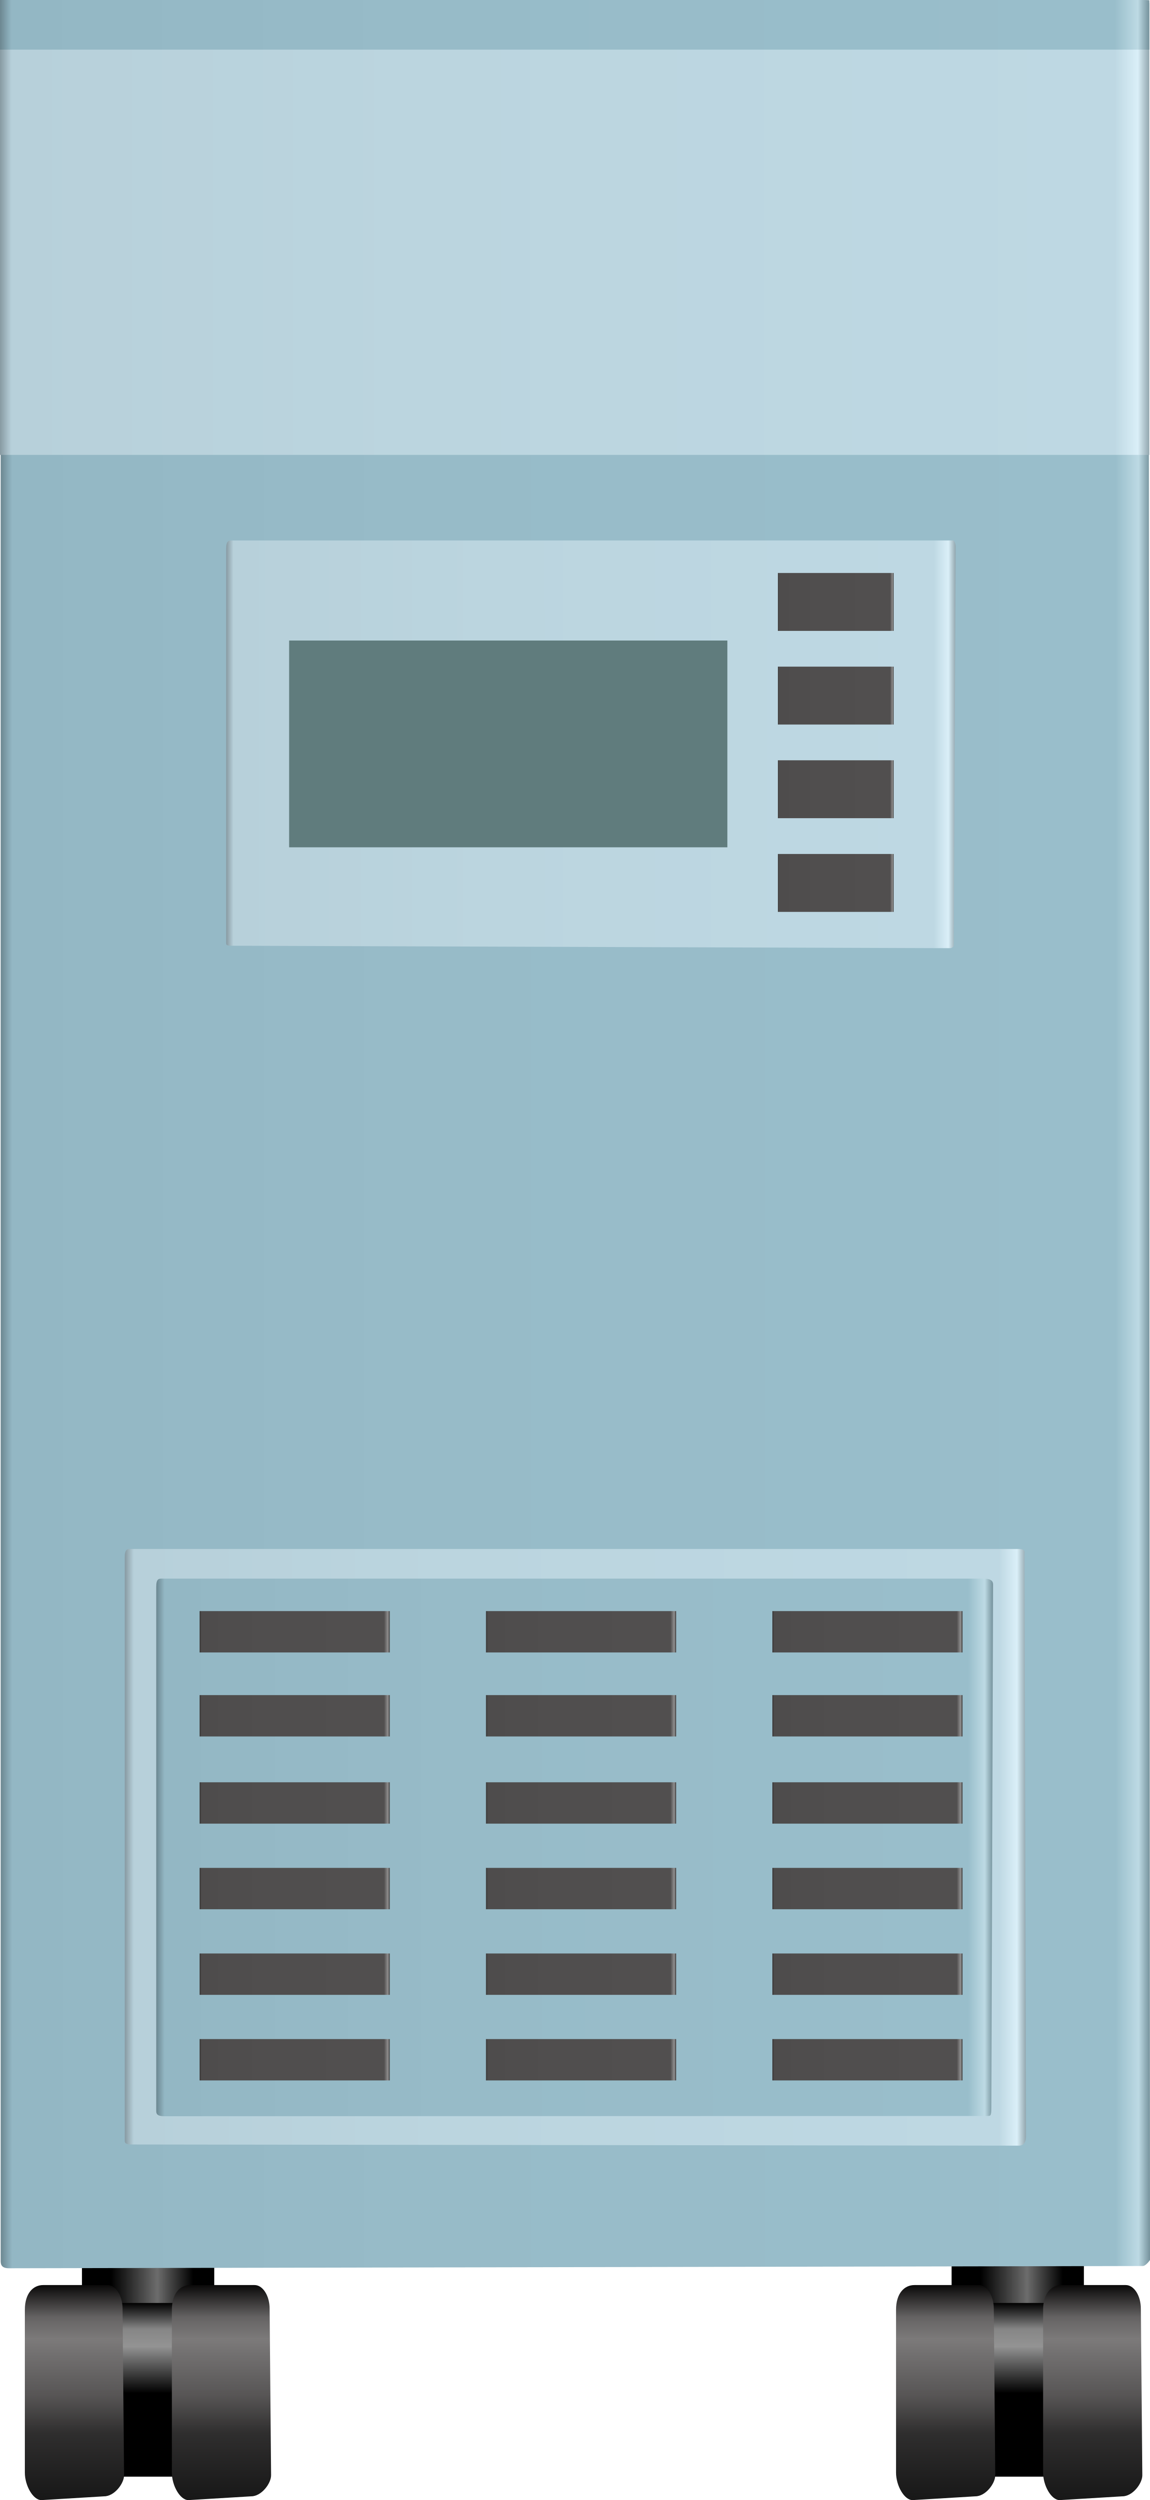 <?xml version="1.0" encoding="utf-8"?>
<!-- Generator: Adobe Illustrator 16.0.0, SVG Export Plug-In . SVG Version: 6.00 Build 0)  -->
<!DOCTYPE svg PUBLIC "-//W3C//DTD SVG 1.1//EN" "http://www.w3.org/Graphics/SVG/1.1/DTD/svg11.dtd">
<svg preserveAspectRatio="none" version="1.1" id="图层_1" xmlns="http://www.w3.org/2000/svg" xmlns:xlink="http://www.w3.org/1999/xlink" x="0px" y="0px"
	 width="104.313px" height="226.703px" viewBox="30 29.379 104.313 226.703" enable-background="new 30 29.379 104.313 226.703"
	 xml:space="preserve">
<g id="surface51">
	
		<linearGradient id="SVGID_1_" gradientUnits="userSpaceOnUse" x1="53.988" y1="209.914" x2="69.988" y2="209.914" gradientTransform="matrix(0.75 0 0 -0.75 75.826 393.947)">
		<stop  offset="0" style="stop-color:#000000"/>
		<stop  offset="0.22" style="stop-color:#000000"/>
		<stop  offset="0.57" style="stop-color:#6C6C6C"/>
		<stop  offset="0.84" style="stop-color:#000000"/>
		<stop  offset="1" style="stop-color:#000000"/>
	</linearGradient>
	<path fill="url(#SVGID_1_)" d="M116.316,241.012h12v-9h-12V241.012z"/>
	
		<linearGradient id="SVGID_2_" gradientUnits="userSpaceOnUse" x1="57.488" y1="215.914" x2="57.488" y2="194.914" gradientTransform="matrix(0.75 0 0 -0.75 79.204 400.142)">
		<stop  offset="0" style="stop-color:#000000"/>
		<stop  offset="0.15" style="stop-color:#868686"/>
		<stop  offset="0.25" style="stop-color:#939393"/>
		<stop  offset="0.52" style="stop-color:#000000"/>
		<stop  offset="0.69" style="stop-color:#000000"/>
		<stop  offset="0.8" style="stop-color:#000000"/>
		<stop  offset="0.92" style="stop-color:#000000"/>
	</linearGradient>
	<path fill="url(#SVGID_2_)" d="M119.695,238.207h5.25v15.75h-5.25V238.207z"/>
	
		<linearGradient id="SVGID_3_" gradientUnits="userSpaceOnUse" x1="59.986" y1="215.914" x2="59.986" y2="189.914" gradientTransform="matrix(0.75 0 0 -0.75 70.788 398.518)">
		<stop  offset="0" style="stop-color:#0A0909"/>
		<stop  offset="0.15" style="stop-color:#656363"/>
		<stop  offset="0.25" style="stop-color:#7C7A7A"/>
		<stop  offset="0.52" style="stop-color:#565454"/>
		<stop  offset="0.69" style="stop-color:#2F2E2E"/>
		<stop  offset="1" style="stop-color:#171717"/>
	</linearGradient>
	<path fill="url(#SVGID_3_)" d="M112.777,236.582h6c0.75,0,1.367,0.965,1.367,2.152l0.133,15.098c0,0.75-0.879,1.906-1.801,1.906
		l-5.699,0.344c-0.75,0-1.5-1.305-1.5-2.492v-14.758c0-1.5,0.75-2.25,1.672-2.25H112.777z"/>
	
		<linearGradient id="SVGID_4_" gradientUnits="userSpaceOnUse" x1="59.989" y1="215.914" x2="59.989" y2="189.914" gradientTransform="matrix(0.75 0 0 -0.75 84.126 398.518)">
		<stop  offset="0" style="stop-color:#0A0909"/>
		<stop  offset="0.15" style="stop-color:#656363"/>
		<stop  offset="0.25" style="stop-color:#7C7A7A"/>
		<stop  offset="0.52" style="stop-color:#565454"/>
		<stop  offset="0.69" style="stop-color:#2F2E2E"/>
		<stop  offset="1" style="stop-color:#171717"/>
	</linearGradient>
	<path fill="url(#SVGID_4_)" d="M126.117,236.582h6c0.75,0,1.367,0.965,1.367,2.152l0.133,15.098c0,0.75-0.883,1.906-1.805,1.906
		l-5.695,0.344c-0.75,0-1.5-1.305-1.5-2.492v-14.758c0-1.5,0.746-2.25,1.668-2.25H126.117z"/>
	
		<linearGradient id="SVGID_5_" gradientUnits="userSpaceOnUse" x1="53.987" y1="209.914" x2="69.987" y2="209.914" gradientTransform="matrix(0.75 0 0 -0.75 -3.057 392.524)">
		<stop  offset="0" style="stop-color:#000000"/>
		<stop  offset="0.22" style="stop-color:#000000"/>
		<stop  offset="0.57" style="stop-color:#6C6C6C"/>
		<stop  offset="0.84" style="stop-color:#000000"/>
		<stop  offset="1" style="stop-color:#000000"/>
	</linearGradient>
	<path fill="url(#SVGID_5_)" d="M37.434,239.59h12v-9h-12V239.59z"/>
	
		<linearGradient id="SVGID_6_" gradientUnits="userSpaceOnUse" x1="57.488" y1="215.914" x2="57.488" y2="194.914" gradientTransform="matrix(0.75 0 0 -0.75 0.322 400.142)">
		<stop  offset="0" style="stop-color:#000000"/>
		<stop  offset="0.15" style="stop-color:#868686"/>
		<stop  offset="0.25" style="stop-color:#939393"/>
		<stop  offset="0.52" style="stop-color:#000000"/>
		<stop  offset="0.69" style="stop-color:#000000"/>
		<stop  offset="0.8" style="stop-color:#000000"/>
		<stop  offset="0.92" style="stop-color:#000000"/>
	</linearGradient>
	<path fill="url(#SVGID_6_)" d="M40.813,238.207h5.25v15.75h-5.25V238.207z"/>
	
		<linearGradient id="SVGID_7_" gradientUnits="userSpaceOnUse" x1="59.991" y1="215.914" x2="59.991" y2="189.914" gradientTransform="matrix(0.75 0 0 -0.75 -8.239 398.518)">
		<stop  offset="0" style="stop-color:#0A0909"/>
		<stop  offset="0.15" style="stop-color:#656363"/>
		<stop  offset="0.25" style="stop-color:#7C7A7A"/>
		<stop  offset="0.52" style="stop-color:#565454"/>
		<stop  offset="0.69" style="stop-color:#2F2E2E"/>
		<stop  offset="1" style="stop-color:#171717"/>
	</linearGradient>
	<path fill="url(#SVGID_7_)" d="M33.754,236.582h6c0.75,0,1.363,0.965,1.363,2.152l0.137,15.098c0,0.75-0.883,1.906-1.805,1.906
		l-5.695,0.344c-0.75,0-1.5-1.305-1.5-2.492v-14.758c0-1.5,0.746-2.25,1.668-2.25H33.754z"/>
	
		<linearGradient id="SVGID_8_" gradientUnits="userSpaceOnUse" x1="59.988" y1="215.914" x2="59.988" y2="189.914" gradientTransform="matrix(0.75 0 0 -0.75 5.099 398.518)">
		<stop  offset="0" style="stop-color:#0A0909"/>
		<stop  offset="0.15" style="stop-color:#656363"/>
		<stop  offset="0.25" style="stop-color:#7C7A7A"/>
		<stop  offset="0.52" style="stop-color:#565454"/>
		<stop  offset="0.69" style="stop-color:#2F2E2E"/>
		<stop  offset="1" style="stop-color:#171717"/>
	</linearGradient>
	<path fill="url(#SVGID_8_)" d="M47.09,236.582h6c0.75,0,1.367,0.965,1.367,2.152l0.133,15.098c0,0.75-0.879,1.906-1.801,1.906
		l-5.699,0.344c-0.75,0-1.5-1.305-1.5-2.492v-14.758c0-1.5,0.746-2.25,1.668-2.25H47.09z"/>
	
		<linearGradient id="SVGID_9_" gradientUnits="userSpaceOnUse" x1="192.987" y1="79.913" x2="53.987" y2="79.913" gradientTransform="matrix(0.75 0 0 -0.75 -10.428 192.992)">
		<stop  offset="0" style="stop-color:#75929C"/>
		<stop  offset="0.01" style="stop-color:#BDDAE4"/>
		<stop  offset="0.03" style="stop-color:#99BECB"/>
		<stop  offset="0.64" style="stop-color:#97BBC8"/>
		<stop  offset="0.99" style="stop-color:#93B7C4"/>
		<stop  offset="1" style="stop-color:#6C8791"/>
	</linearGradient>
	<path fill="url(#SVGID_9_)" d="M30.813,31.059h102.75c0.75,0,0.625,0.223,0.625,0.496l0.125,202.754c0,0-0.367,0.547-0.664,0.547
		l-102.836,0.203c-0.75,0-0.75-0.426-0.75-0.703V31.809c0-0.75,0.242-0.75,0.539-0.75H30.813z"/>
	
		<linearGradient id="SVGID_10_" gradientUnits="userSpaceOnUse" x1="192.987" y1="188.413" x2="53.987" y2="188.413" gradientTransform="matrix(0.75 0 0 -0.75 -10.491 191.312)">
		<stop  offset="0" style="stop-color:#92A6AE"/>
		<stop  offset="0.01" style="stop-color:#DAEFF8"/>
		<stop  offset="0.03" style="stop-color:#BED8E3"/>
		<stop  offset="0.64" style="stop-color:#BBD5DF"/>
		<stop  offset="0.99" style="stop-color:#B7D0DA"/>
		<stop  offset="1" style="stop-color:#879AA2"/>
	</linearGradient>
	<path fill="url(#SVGID_10_)" d="M30.75,29.379H133.5c0.75,0,0.75,0.176,0.75,0.398v40.852H30v-40.5c0-0.75,0.367-0.75,0.664-0.75
		H30.75z"/>
	
		<linearGradient id="SVGID_11_" gradientUnits="userSpaceOnUse" x1="142.216" y1="191.269" x2="53.986" y2="191.268" gradientTransform="matrix(0.75 0 0 -0.75 10.025 240.322)">
		<stop  offset="0" style="stop-color:#92A6AE"/>
		<stop  offset="0.01" style="stop-color:#DAEFF8"/>
		<stop  offset="0.03" style="stop-color:#BED8E3"/>
		<stop  offset="0.64" style="stop-color:#BBD5DF"/>
		<stop  offset="0.99" style="stop-color:#B7D0DA"/>
		<stop  offset="1" style="stop-color:#879AA2"/>
	</linearGradient>
	<path fill="url(#SVGID_11_)" d="M51.266,78.387h65.25c0,0,0.172,0.242,0.172,0.539l-0.172,36.211c0,0-0.07,0.219-0.367,0.219
		l-64.883-0.219c-0.75,0-0.75-0.023-0.75-0.32v-35.68c0-0.75,0.242-0.75,0.539-0.75H51.266z"/>
	<path fill="#607C7D" d="M56.227,87.461h39.75v18.75h-39.75V87.461z"/>
	
		<linearGradient id="SVGID_12_" gradientUnits="userSpaceOnUse" x1="67.987" y1="212.412" x2="53.987" y2="212.412" gradientTransform="matrix(0.75 0 0 -0.75 60.072 243.269)">
		<stop  offset="0" style="stop-color:#3D3B3B"/>
		<stop  offset="0.01" style="stop-color:#908F8F"/>
		<stop  offset="0.03" style="stop-color:#514F4F"/>
		<stop  offset="0.64" style="stop-color:#504E4E"/>
		<stop  offset="0.99" style="stop-color:#4E4C4C"/>
		<stop  offset="1" style="stop-color:#383636"/>
	</linearGradient>
	<path fill="url(#SVGID_12_)" d="M100.563,81.336h10.5v5.25h-10.5V81.336z"/>
	
		<linearGradient id="SVGID_13_" gradientUnits="userSpaceOnUse" x1="67.987" y1="212.413" x2="53.987" y2="212.413" gradientTransform="matrix(0.75 0 0 -0.75 60.072 251.762)">
		<stop  offset="0" style="stop-color:#3D3B3B"/>
		<stop  offset="0.01" style="stop-color:#908F8F"/>
		<stop  offset="0.03" style="stop-color:#514F4F"/>
		<stop  offset="0.64" style="stop-color:#504E4E"/>
		<stop  offset="0.99" style="stop-color:#4E4C4C"/>
		<stop  offset="1" style="stop-color:#383636"/>
	</linearGradient>
	<path fill="url(#SVGID_13_)" d="M100.563,89.828h10.5v5.25h-10.5V89.828z"/>
	
		<linearGradient id="SVGID_14_" gradientUnits="userSpaceOnUse" x1="67.987" y1="212.415" x2="53.987" y2="212.415" gradientTransform="matrix(0.75 0 0 -0.75 60.072 260.256)">
		<stop  offset="0" style="stop-color:#3D3B3B"/>
		<stop  offset="0.01" style="stop-color:#908F8F"/>
		<stop  offset="0.03" style="stop-color:#514F4F"/>
		<stop  offset="0.64" style="stop-color:#504E4E"/>
		<stop  offset="0.99" style="stop-color:#4E4C4C"/>
		<stop  offset="1" style="stop-color:#383636"/>
	</linearGradient>
	<path fill="url(#SVGID_14_)" d="M100.563,98.32h10.5v5.25h-10.5V98.32z"/>
	
		<linearGradient id="SVGID_15_" gradientUnits="userSpaceOnUse" x1="67.987" y1="212.411" x2="53.987" y2="212.411" gradientTransform="matrix(0.75 0 0 -0.75 60.072 268.749)">
		<stop  offset="0" style="stop-color:#3D3B3B"/>
		<stop  offset="0.01" style="stop-color:#908F8F"/>
		<stop  offset="0.03" style="stop-color:#514F4F"/>
		<stop  offset="0.64" style="stop-color:#504E4E"/>
		<stop  offset="0.99" style="stop-color:#4E4C4C"/>
		<stop  offset="1" style="stop-color:#383636"/>
	</linearGradient>
	<path fill="url(#SVGID_15_)" d="M100.563,106.816h10.5v5.25h-10.5V106.816z"/>
	
		<linearGradient id="SVGID_16_" gradientUnits="userSpaceOnUse" x1="162.989" y1="179.842" x2="53.989" y2="179.842" gradientTransform="matrix(0.75 0 0 -0.75 0.824 331.769)">
		<stop  offset="0" style="stop-color:#92A6AE"/>
		<stop  offset="0.01" style="stop-color:#DAEFF8"/>
		<stop  offset="0.03" style="stop-color:#BED8E3"/>
		<stop  offset="0.64" style="stop-color:#BBD5DF"/>
		<stop  offset="0.99" style="stop-color:#B7D0DA"/>
		<stop  offset="1" style="stop-color:#879AA2"/>
	</linearGradient>
	<path fill="url(#SVGID_16_)" d="M42.066,169.836h80.25c0.75,0,0.617,0.242,0.617,0.539l0.133,52.711
		c0,0.75-0.371,0.855-0.668,0.855l-80.332-0.105c-0.75,0-0.75-0.137-0.75-0.434v-52.816c0-0.75,0.238-0.75,0.535-0.75H42.066z"/>
	
		<linearGradient id="SVGID_17_" gradientUnits="userSpaceOnUse" x1="155.198" y1="183.415" x2="53.99" y2="183.415" gradientTransform="matrix(0.75 0 0 -0.75 3.679 334.458)">
		<stop  offset="0" style="stop-color:#75929C"/>
		<stop  offset="0.01" style="stop-color:#BDDAE4"/>
		<stop  offset="0.03" style="stop-color:#99BECB"/>
		<stop  offset="0.64" style="stop-color:#97BBC8"/>
		<stop  offset="0.99" style="stop-color:#93B7C4"/>
		<stop  offset="1" style="stop-color:#6C8791"/>
	</linearGradient>
	<path fill="url(#SVGID_17_)" d="M44.922,172.523h74.25c0.75,0,0.906,0.242,0.906,0.539l-0.156,47.461
		c0,0.75-0.082,0.727-0.379,0.727l-74.621,0.023c-0.75,0-0.75-0.262-0.75-0.559v-47.441c0-0.75,0.238-0.75,0.535-0.75H44.922z"/>
	
		<linearGradient id="SVGID_18_" gradientUnits="userSpaceOnUse" x1="76.986" y1="213.409" x2="53.986" y2="213.409" gradientTransform="matrix(0.75 0 0 -0.75 7.616 337.4)">
		<stop  offset="0" style="stop-color:#3D3B3B"/>
		<stop  offset="0.01" style="stop-color:#908F8F"/>
		<stop  offset="0.03" style="stop-color:#514F4F"/>
		<stop  offset="0.64" style="stop-color:#504E4E"/>
		<stop  offset="0.99" style="stop-color:#4E4C4C"/>
		<stop  offset="1" style="stop-color:#383636"/>
	</linearGradient>
	<path fill="url(#SVGID_18_)" d="M48.105,175.469h17.25v3.75h-17.25V175.469z"/>
	
		<linearGradient id="SVGID_19_" gradientUnits="userSpaceOnUse" x1="76.986" y1="213.409" x2="53.986" y2="213.409" gradientTransform="matrix(0.75 0 0 -0.75 7.616 345.018)">
		<stop  offset="0" style="stop-color:#3D3B3B"/>
		<stop  offset="0.01" style="stop-color:#908F8F"/>
		<stop  offset="0.03" style="stop-color:#514F4F"/>
		<stop  offset="0.64" style="stop-color:#504E4E"/>
		<stop  offset="0.99" style="stop-color:#4E4C4C"/>
		<stop  offset="1" style="stop-color:#383636"/>
	</linearGradient>
	<path fill="url(#SVGID_19_)" d="M48.105,183.086h17.25v3.75h-17.25V183.086z"/>
	
		<linearGradient id="SVGID_20_" gradientUnits="userSpaceOnUse" x1="76.986" y1="213.411" x2="53.986" y2="213.411" gradientTransform="matrix(0.75 0 0 -0.75 7.616 352.925)">
		<stop  offset="0" style="stop-color:#3D3B3B"/>
		<stop  offset="0.01" style="stop-color:#908F8F"/>
		<stop  offset="0.03" style="stop-color:#514F4F"/>
		<stop  offset="0.64" style="stop-color:#504E4E"/>
		<stop  offset="0.99" style="stop-color:#4E4C4C"/>
		<stop  offset="1" style="stop-color:#383636"/>
	</linearGradient>
	<path fill="url(#SVGID_20_)" d="M48.105,190.992h17.25v3.75h-17.25V190.992z"/>
	
		<linearGradient id="SVGID_21_" gradientUnits="userSpaceOnUse" x1="76.986" y1="213.411" x2="53.986" y2="213.411" gradientTransform="matrix(0.75 0 0 -0.75 7.616 360.687)">
		<stop  offset="0" style="stop-color:#3D3B3B"/>
		<stop  offset="0.01" style="stop-color:#908F8F"/>
		<stop  offset="0.03" style="stop-color:#514F4F"/>
		<stop  offset="0.64" style="stop-color:#504E4E"/>
		<stop  offset="0.99" style="stop-color:#4E4C4C"/>
		<stop  offset="1" style="stop-color:#383636"/>
	</linearGradient>
	<path fill="url(#SVGID_21_)" d="M48.105,198.754h17.25v3.75h-17.25V198.754z"/>
	
		<linearGradient id="SVGID_22_" gradientUnits="userSpaceOnUse" x1="76.986" y1="213.412" x2="53.986" y2="213.412" gradientTransform="matrix(0.75 0 0 -0.75 7.616 368.448)">
		<stop  offset="0" style="stop-color:#3D3B3B"/>
		<stop  offset="0.01" style="stop-color:#908F8F"/>
		<stop  offset="0.03" style="stop-color:#514F4F"/>
		<stop  offset="0.64" style="stop-color:#504E4E"/>
		<stop  offset="0.99" style="stop-color:#4E4C4C"/>
		<stop  offset="1" style="stop-color:#383636"/>
	</linearGradient>
	<path fill="url(#SVGID_22_)" d="M48.105,206.516h17.25v3.75h-17.25V206.516z"/>
	
		<linearGradient id="SVGID_23_" gradientUnits="userSpaceOnUse" x1="76.986" y1="213.411" x2="53.986" y2="213.411" gradientTransform="matrix(0.75 0 0 -0.75 7.616 376.21)">
		<stop  offset="0" style="stop-color:#3D3B3B"/>
		<stop  offset="0.01" style="stop-color:#908F8F"/>
		<stop  offset="0.03" style="stop-color:#514F4F"/>
		<stop  offset="0.64" style="stop-color:#504E4E"/>
		<stop  offset="0.99" style="stop-color:#4E4C4C"/>
		<stop  offset="1" style="stop-color:#383636"/>
	</linearGradient>
	<path fill="url(#SVGID_23_)" d="M48.105,214.277h17.25v3.75h-17.25V214.277z"/>
	
		<linearGradient id="SVGID_24_" gradientUnits="userSpaceOnUse" x1="76.986" y1="213.411" x2="53.986" y2="213.411" gradientTransform="matrix(0.75 0 0 -0.75 33.592 337.401)">
		<stop  offset="0" style="stop-color:#3D3B3B"/>
		<stop  offset="0.01" style="stop-color:#908F8F"/>
		<stop  offset="0.03" style="stop-color:#514F4F"/>
		<stop  offset="0.64" style="stop-color:#504E4E"/>
		<stop  offset="0.99" style="stop-color:#4E4C4C"/>
		<stop  offset="1" style="stop-color:#383636"/>
	</linearGradient>
	<path fill="url(#SVGID_24_)" d="M74.082,175.469h17.25v3.75h-17.25V175.469z"/>
	
		<linearGradient id="SVGID_25_" gradientUnits="userSpaceOnUse" x1="76.986" y1="213.411" x2="53.986" y2="213.411" gradientTransform="matrix(0.75 0 0 -0.75 33.592 345.019)">
		<stop  offset="0" style="stop-color:#3D3B3B"/>
		<stop  offset="0.01" style="stop-color:#908F8F"/>
		<stop  offset="0.03" style="stop-color:#514F4F"/>
		<stop  offset="0.64" style="stop-color:#504E4E"/>
		<stop  offset="0.99" style="stop-color:#4E4C4C"/>
		<stop  offset="1" style="stop-color:#383636"/>
	</linearGradient>
	<path fill="url(#SVGID_25_)" d="M74.082,183.086h17.25v3.75h-17.25V183.086z"/>
	
		<linearGradient id="SVGID_26_" gradientUnits="userSpaceOnUse" x1="76.986" y1="213.411" x2="53.986" y2="213.411" gradientTransform="matrix(0.75 0 0 -0.75 33.592 352.925)">
		<stop  offset="0" style="stop-color:#3D3B3B"/>
		<stop  offset="0.01" style="stop-color:#908F8F"/>
		<stop  offset="0.03" style="stop-color:#514F4F"/>
		<stop  offset="0.64" style="stop-color:#504E4E"/>
		<stop  offset="0.99" style="stop-color:#4E4C4C"/>
		<stop  offset="1" style="stop-color:#383636"/>
	</linearGradient>
	<path fill="url(#SVGID_26_)" d="M74.082,190.992h17.25v3.75h-17.25V190.992z"/>
	
		<linearGradient id="SVGID_27_" gradientUnits="userSpaceOnUse" x1="76.986" y1="213.411" x2="53.986" y2="213.411" gradientTransform="matrix(0.75 0 0 -0.75 33.592 360.687)">
		<stop  offset="0" style="stop-color:#3D3B3B"/>
		<stop  offset="0.01" style="stop-color:#908F8F"/>
		<stop  offset="0.03" style="stop-color:#514F4F"/>
		<stop  offset="0.64" style="stop-color:#504E4E"/>
		<stop  offset="0.99" style="stop-color:#4E4C4C"/>
		<stop  offset="1" style="stop-color:#383636"/>
	</linearGradient>
	<path fill="url(#SVGID_27_)" d="M74.082,198.754h17.25v3.75h-17.25V198.754z"/>
	
		<linearGradient id="SVGID_28_" gradientUnits="userSpaceOnUse" x1="76.986" y1="213.412" x2="53.986" y2="213.412" gradientTransform="matrix(0.75 0 0 -0.75 33.592 368.448)">
		<stop  offset="0" style="stop-color:#3D3B3B"/>
		<stop  offset="0.01" style="stop-color:#908F8F"/>
		<stop  offset="0.03" style="stop-color:#514F4F"/>
		<stop  offset="0.64" style="stop-color:#504E4E"/>
		<stop  offset="0.99" style="stop-color:#4E4C4C"/>
		<stop  offset="1" style="stop-color:#383636"/>
	</linearGradient>
	<path fill="url(#SVGID_28_)" d="M74.082,206.516h17.25v3.75h-17.25V206.516z"/>
	
		<linearGradient id="SVGID_29_" gradientUnits="userSpaceOnUse" x1="76.986" y1="213.411" x2="53.986" y2="213.411" gradientTransform="matrix(0.75 0 0 -0.75 33.592 376.21)">
		<stop  offset="0" style="stop-color:#3D3B3B"/>
		<stop  offset="0.01" style="stop-color:#908F8F"/>
		<stop  offset="0.03" style="stop-color:#514F4F"/>
		<stop  offset="0.64" style="stop-color:#504E4E"/>
		<stop  offset="0.99" style="stop-color:#4E4C4C"/>
		<stop  offset="1" style="stop-color:#383636"/>
	</linearGradient>
	<path fill="url(#SVGID_29_)" d="M74.082,214.277h17.25v3.75h-17.25V214.277z"/>
	
		<linearGradient id="SVGID_30_" gradientUnits="userSpaceOnUse" x1="76.987" y1="213.411" x2="53.987" y2="213.411" gradientTransform="matrix(0.75 0 0 -0.75 59.568 337.401)">
		<stop  offset="0" style="stop-color:#3D3B3B"/>
		<stop  offset="0.01" style="stop-color:#908F8F"/>
		<stop  offset="0.03" style="stop-color:#514F4F"/>
		<stop  offset="0.64" style="stop-color:#504E4E"/>
		<stop  offset="0.99" style="stop-color:#4E4C4C"/>
		<stop  offset="1" style="stop-color:#383636"/>
	</linearGradient>
	<path fill="url(#SVGID_30_)" d="M100.059,175.469h17.25v3.75h-17.25V175.469z"/>
	
		<linearGradient id="SVGID_31_" gradientUnits="userSpaceOnUse" x1="76.987" y1="213.411" x2="53.987" y2="213.411" gradientTransform="matrix(0.75 0 0 -0.75 59.568 345.019)">
		<stop  offset="0" style="stop-color:#3D3B3B"/>
		<stop  offset="0.01" style="stop-color:#908F8F"/>
		<stop  offset="0.03" style="stop-color:#514F4F"/>
		<stop  offset="0.64" style="stop-color:#504E4E"/>
		<stop  offset="0.99" style="stop-color:#4E4C4C"/>
		<stop  offset="1" style="stop-color:#383636"/>
	</linearGradient>
	<path fill="url(#SVGID_31_)" d="M100.059,183.086h17.25v3.75h-17.25V183.086z"/>
	
		<linearGradient id="SVGID_32_" gradientUnits="userSpaceOnUse" x1="76.987" y1="213.411" x2="53.987" y2="213.411" gradientTransform="matrix(0.75 0 0 -0.75 59.568 352.925)">
		<stop  offset="0" style="stop-color:#3D3B3B"/>
		<stop  offset="0.01" style="stop-color:#908F8F"/>
		<stop  offset="0.03" style="stop-color:#514F4F"/>
		<stop  offset="0.64" style="stop-color:#504E4E"/>
		<stop  offset="0.99" style="stop-color:#4E4C4C"/>
		<stop  offset="1" style="stop-color:#383636"/>
	</linearGradient>
	<path fill="url(#SVGID_32_)" d="M100.059,190.992h17.25v3.75h-17.25V190.992z"/>
	
		<linearGradient id="SVGID_33_" gradientUnits="userSpaceOnUse" x1="76.987" y1="213.411" x2="53.987" y2="213.411" gradientTransform="matrix(0.75 0 0 -0.75 59.568 360.687)">
		<stop  offset="0" style="stop-color:#3D3B3B"/>
		<stop  offset="0.01" style="stop-color:#908F8F"/>
		<stop  offset="0.03" style="stop-color:#514F4F"/>
		<stop  offset="0.64" style="stop-color:#504E4E"/>
		<stop  offset="0.99" style="stop-color:#4E4C4C"/>
		<stop  offset="1" style="stop-color:#383636"/>
	</linearGradient>
	<path fill="url(#SVGID_33_)" d="M100.059,198.754h17.25v3.75h-17.25V198.754z"/>
	
		<linearGradient id="SVGID_34_" gradientUnits="userSpaceOnUse" x1="76.987" y1="213.412" x2="53.987" y2="213.412" gradientTransform="matrix(0.75 0 0 -0.75 59.568 368.448)">
		<stop  offset="0" style="stop-color:#3D3B3B"/>
		<stop  offset="0.01" style="stop-color:#908F8F"/>
		<stop  offset="0.03" style="stop-color:#514F4F"/>
		<stop  offset="0.64" style="stop-color:#504E4E"/>
		<stop  offset="0.99" style="stop-color:#4E4C4C"/>
		<stop  offset="1" style="stop-color:#383636"/>
	</linearGradient>
	<path fill="url(#SVGID_34_)" d="M100.059,206.516h17.25v3.75h-17.25V206.516z"/>
	
		<linearGradient id="SVGID_35_" gradientUnits="userSpaceOnUse" x1="76.987" y1="213.411" x2="53.987" y2="213.411" gradientTransform="matrix(0.75 0 0 -0.75 59.568 376.21)">
		<stop  offset="0" style="stop-color:#3D3B3B"/>
		<stop  offset="0.01" style="stop-color:#908F8F"/>
		<stop  offset="0.03" style="stop-color:#514F4F"/>
		<stop  offset="0.64" style="stop-color:#504E4E"/>
		<stop  offset="0.99" style="stop-color:#4E4C4C"/>
		<stop  offset="1" style="stop-color:#383636"/>
	</linearGradient>
	<path fill="url(#SVGID_35_)" d="M100.059,214.277h17.25v3.75h-17.25V214.277z"/>
	
		<linearGradient id="SVGID_36_" gradientUnits="userSpaceOnUse" x1="192.987" y1="212.913" x2="53.987" y2="212.913" gradientTransform="matrix(0.75 0 0 -0.75 -10.491 191.312)">
		<stop  offset="0" style="stop-color:#75929C"/>
		<stop  offset="0.01" style="stop-color:#BDDAE4"/>
		<stop  offset="0.03" style="stop-color:#99BECB"/>
		<stop  offset="0.64" style="stop-color:#97BBC8"/>
		<stop  offset="0.99" style="stop-color:#93B7C4"/>
		<stop  offset="1" style="stop-color:#6C8791"/>
	</linearGradient>
	<path fill="url(#SVGID_36_)" d="M30.75,29.379H133.5c0.75,0,0.75,0.02,0.75,0.039v4.461H30v-4.5c0,0,0.367,0,0.664,0H30.75z"/>
</g>
</svg>
